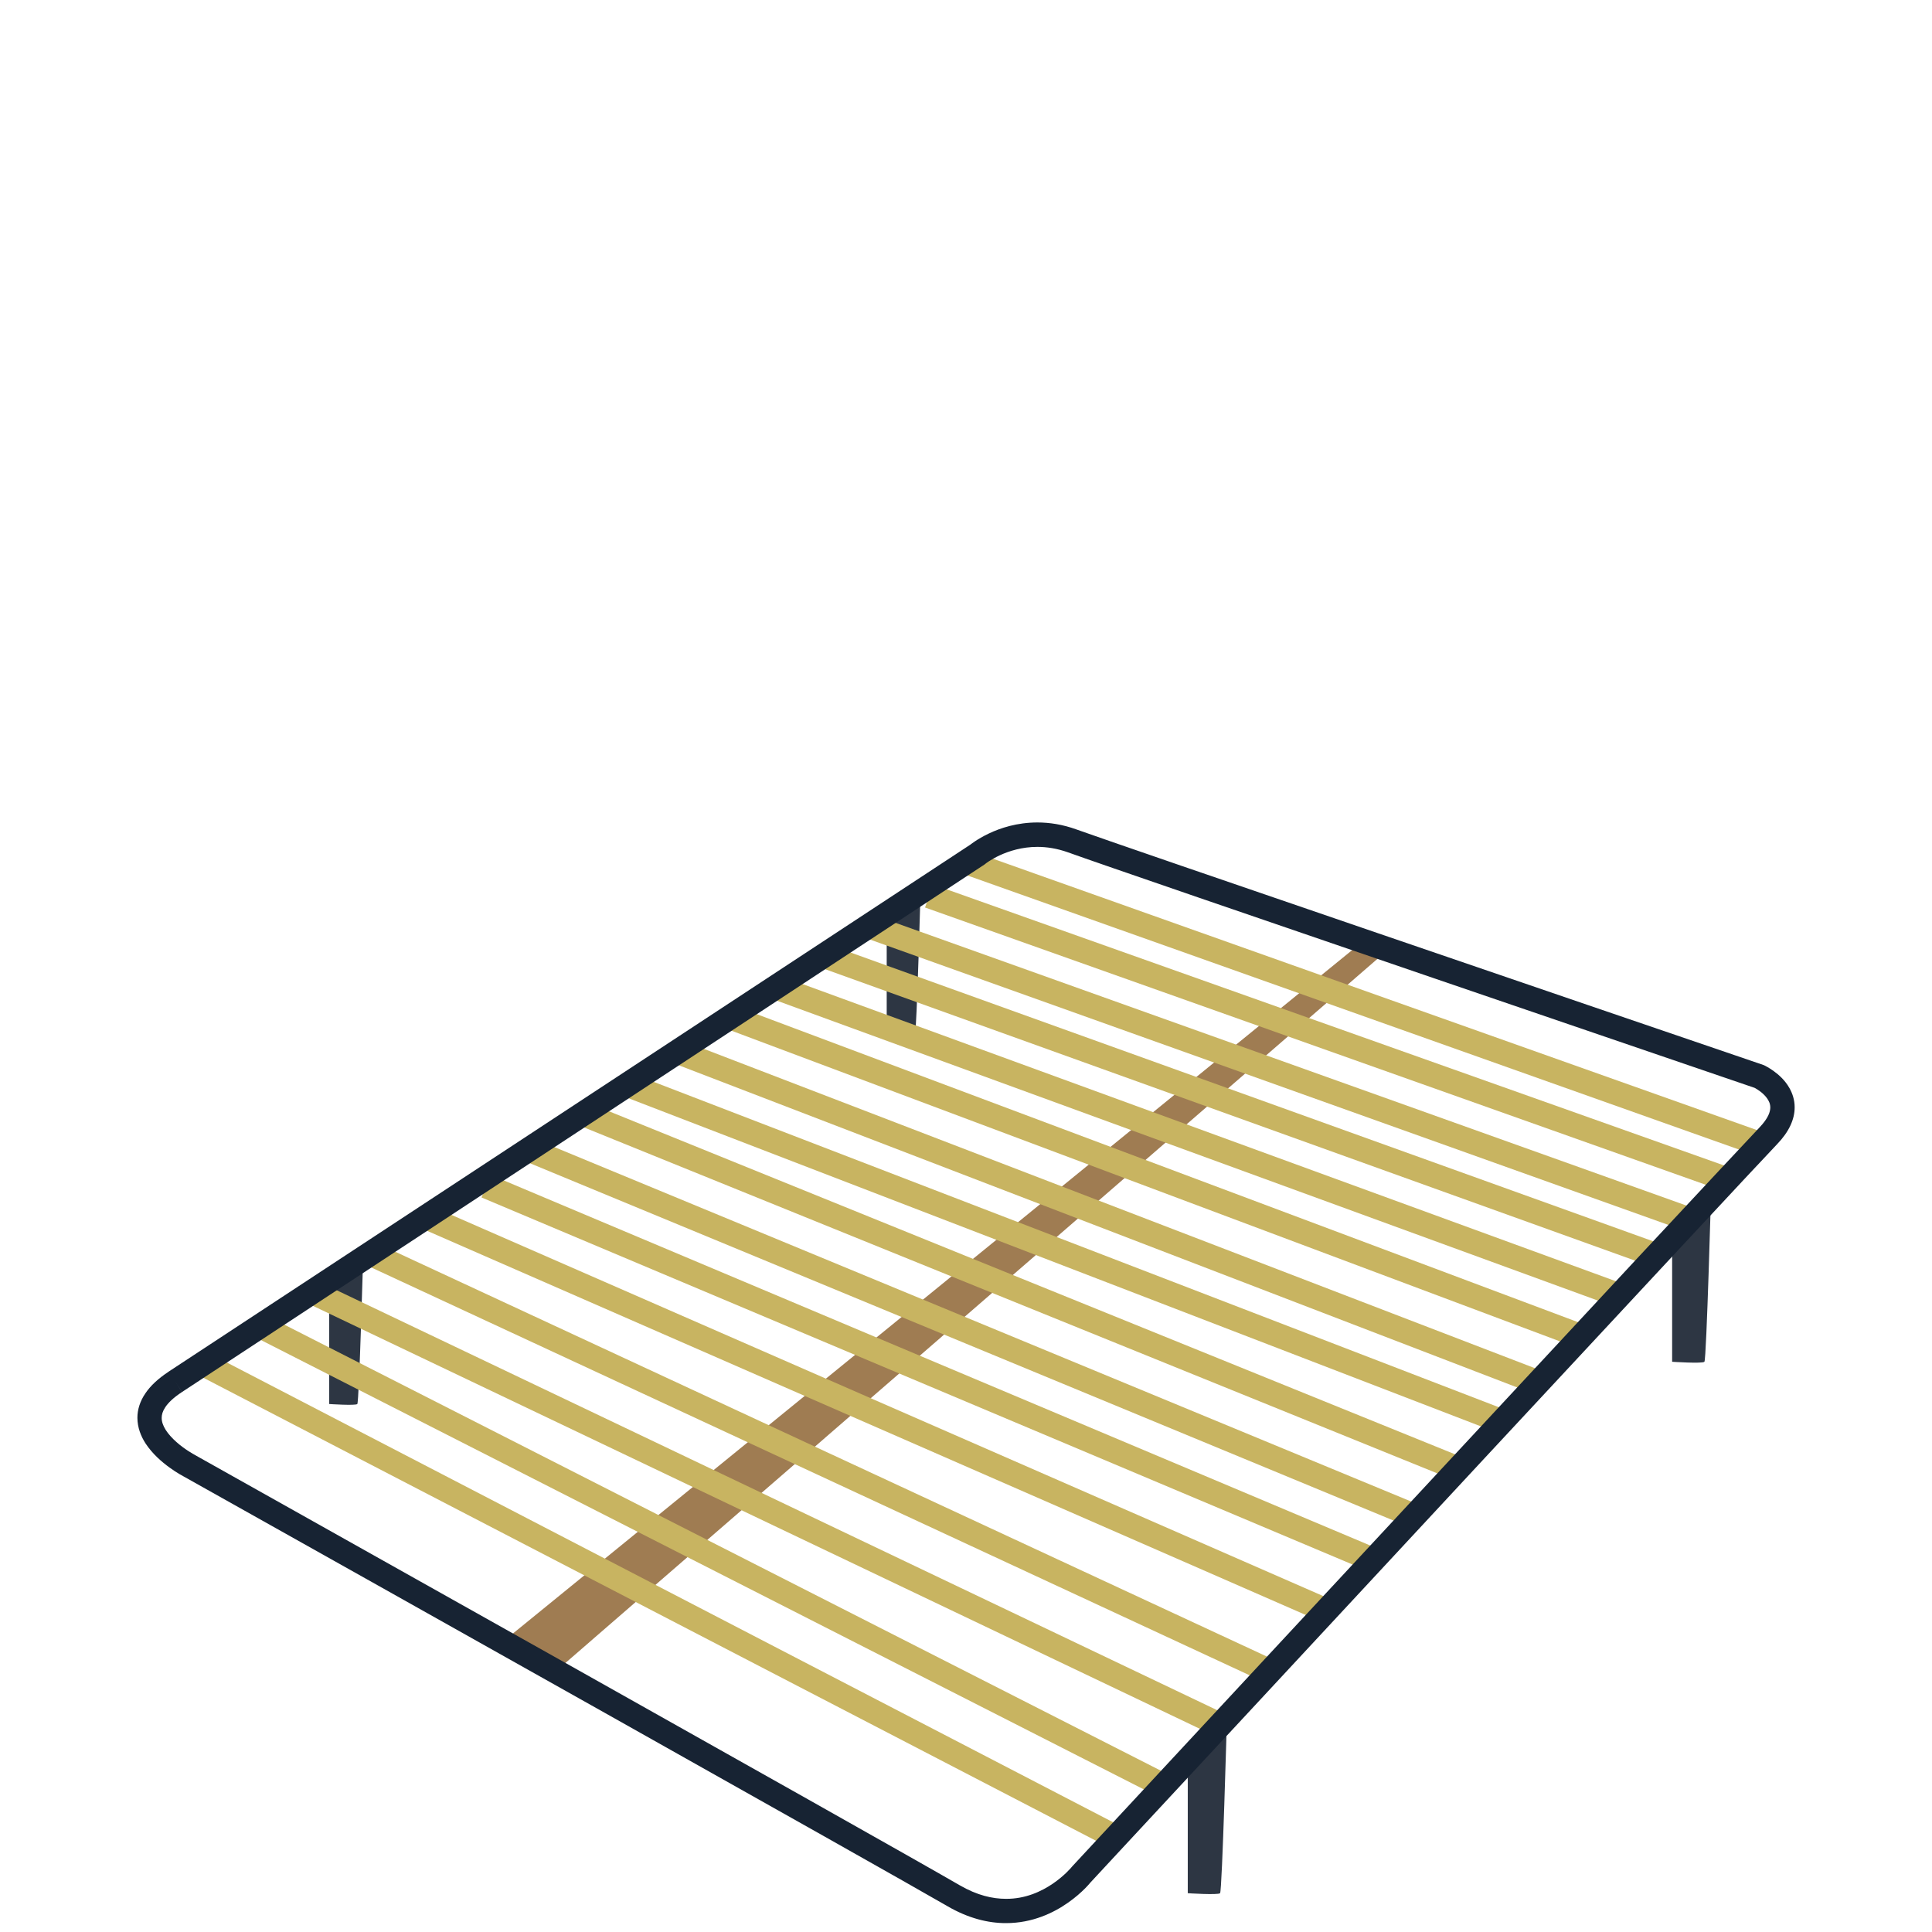 <?xml version="1.0" encoding="utf-8"?>
<!-- Generator: Adobe Illustrator 16.0.0, SVG Export Plug-In . SVG Version: 6.00 Build 0)  -->
<!DOCTYPE svg PUBLIC "-//W3C//DTD SVG 1.1//EN" "http://www.w3.org/Graphics/SVG/1.1/DTD/svg11.dtd">
<svg version="1.1" id="Calque_1" xmlns="http://www.w3.org/2000/svg" xmlns:xlink="http://www.w3.org/1999/xlink" x="0px" y="0px"
	 width="75px" height="75px" viewBox="0 0 75 75" enable-background="new 0 0 75 75" xml:space="preserve">
<g>
	<polygon fill="#9F7C52" points="19.523,63.729 52.918,36.535 53.885,36.864 21.573,64.882 	"/>
	<path fill="#2D3643" d="M46.109,68.315v5.179c0,0,1.172,0.077,1.254,0c0.082-0.08,0.267-6.813,0.267-6.813L46.109,68.315z"/>
	<path fill="#2D3643" d="M64.912,47.685v5.179c0,0,1.172,0.078,1.253,0s0.266-6.813,0.266-6.813L64.912,47.685z"/>
	<path fill="#2D3643" d="M12.779,49.983v4.521c0,0,1.021,0.068,1.092,0s0.233-5.95,0.233-5.95L12.779,49.983z"/>
	<path fill="#2D3643" d="M34.422,35.668v4.522c0,0,1.022,0.067,1.094,0c0.071-0.069,0.23-5.95,0.23-5.95L34.422,35.668z"/>
	<polyline fill="#C8B461" points="37.342,33.91 68.18,44.864 68.494,43.973 37.658,33.02 	"/>
	<polyline fill="#C8B461" points="35.91,35.229 66.747,46.181 67.062,45.291 36.227,34.339 	"/>
	<polyline fill="#C8B461" points="33.559,36.397 65.185,47.701 65.504,46.813 33.875,35.507 	"/>
	<polyline fill="#C8B461" points="31.811,37.545 64.147,49.18 64.466,48.292 32.13,36.657 	"/>
	<polyline fill="#C8B461" points="29.947,38.769 62.699,50.733 63.023,49.845 30.272,37.879 	"/>
	<polyline fill="#C8B461" points="28.175,39.929 61.218,52.32 61.551,51.436 28.506,39.043 	"/>
	<polyline fill="#C8B461" points="26.129,41.269 59.529,54.103 59.868,53.222 26.468,40.388 	"/>
	<polyline fill="#C8B461" points="24.301,42.596 58.121,55.615 58.462,54.736 24.641,41.715 	"/>
	<polyline fill="#C8B461" points="22.572,43.726 56.43,57.453 56.785,56.578 22.927,42.85 	"/>
	<polyline fill="#C8B461" points="20.459,45.11 54.722,59.286 55.081,58.413 20.819,44.239 	"/>
	<polyline fill="#C8B461" points="18.691,46.485 53.153,61.007 53.521,60.135 19.058,45.614 	"/>
	<polyline fill="#C8B461" points="16.348,47.679 51.298,62.959 51.675,62.094 16.726,46.813 	"/>
	<polyline fill="#C8B461" points="14.178,49.094 49.101,65.309 49.497,64.454 14.576,48.236 	"/>
	<polyline fill="#C8B461" points="47.567,66.54 12.316,49.727 11.91,50.579 47.16,67.39 	"/>
	<polyline fill="#C8B461" points="10.021,51.966 44.957,69.746 45.388,68.903 10.449,51.124 	"/>
	<polyline fill="#C8B461" points="7.653,53.359 43.098,71.744 43.532,70.907 8.09,52.521 	"/>
	<path fill="#172333" d="M6.808,53.642l0.259,0.395l31.157-20.481l0.02-0.016l-0.112-0.135l0.111,0.136l0.001-0.001l-0.112-0.135
		l0.111,0.136c0.004-0.007,0.217-0.176,0.574-0.341c0.36-0.165,0.86-0.324,1.455-0.324c0.361,0,0.76,0.059,1.191,0.213
		c1.074,0.389,7.734,2.673,14.138,4.864c6.403,2.189,12.539,4.286,12.539,4.286l0.152-0.448l-0.199,0.427l0,0
		c0.022,0.012,0.211,0.11,0.366,0.26c0.079,0.076,0.148,0.161,0.193,0.248c0.048,0.085,0.07,0.168,0.071,0.264
		c-0.001,0.159-0.067,0.408-0.418,0.776c-0.361,0.377-2.201,2.35-4.771,5.106c-7.697,8.273-21.904,23.574-21.904,23.574
		l-0.012,0.014l-0.013,0.015l0.04,0.031l-0.039-0.032l-0.001,0.001l0.04,0.031l-0.039-0.032c-0.014,0.018-0.281,0.339-0.729,0.645
		c-0.45,0.308-1.072,0.598-1.823,0.593c-0.521,0-1.117-0.132-1.797-0.526c-1.482-0.861-8.898-5.032-15.951-8.994
		c-7.051-3.96-13.732-7.706-13.732-7.706l-0.007-0.005l-0.007-0.003v-0.001c-0.027-0.013-0.385-0.208-0.709-0.496
		c-0.163-0.145-0.317-0.311-0.42-0.475c-0.103-0.166-0.155-0.319-0.154-0.465c0.001-0.121,0.031-0.249,0.143-0.418
		c0.112-0.167,0.313-0.368,0.646-0.585l0,0L6.808,53.642l-0.259-0.395c-0.407,0.267-0.708,0.547-0.911,0.851
		c-0.204,0.3-0.305,0.629-0.304,0.941c0.001,0.381,0.138,0.718,0.315,0.993c0.271,0.412,0.632,0.719,0.931,0.937
		c0.297,0.216,0.532,0.337,0.546,0.345l0.216-0.419l-0.229,0.411c0.001,0.001,0.418,0.233,1.153,0.647
		C13.42,60.843,34.213,72.51,36.784,74c0.808,0.47,1.58,0.657,2.271,0.655c1.028,0,1.851-0.402,2.407-0.794
		c0.562-0.393,0.866-0.778,0.886-0.804l-0.371-0.293l0.346,0.323c0.002-0.001,0.396-0.426,1.09-1.175
		c2.425-2.611,8.51-9.164,14.144-15.226c2.817-3.03,5.521-5.938,7.599-8.168c2.075-2.229,3.528-3.786,3.832-4.102
		c0.459-0.476,0.682-0.963,0.68-1.43c0.002-0.285-0.086-0.542-0.202-0.747c-0.177-0.312-0.417-0.518-0.608-0.657
		c-0.195-0.142-0.347-0.213-0.364-0.223l-0.023-0.01l-0.021-0.008c-0.003-0.001-0.387-0.131-1.062-0.363
		c-2.362-0.806-8.301-2.833-13.879-4.745c-5.578-1.909-10.804-3.704-11.722-4.034c-0.537-0.195-1.049-0.271-1.513-0.271
		c-0.79,0-1.441,0.215-1.894,0.432c-0.453,0.217-0.718,0.432-0.739,0.451l0.303,0.361l-0.259-0.394L6.523,53.262l0.025-0.015
		L6.808,53.642z"/>
</g>
</svg>
